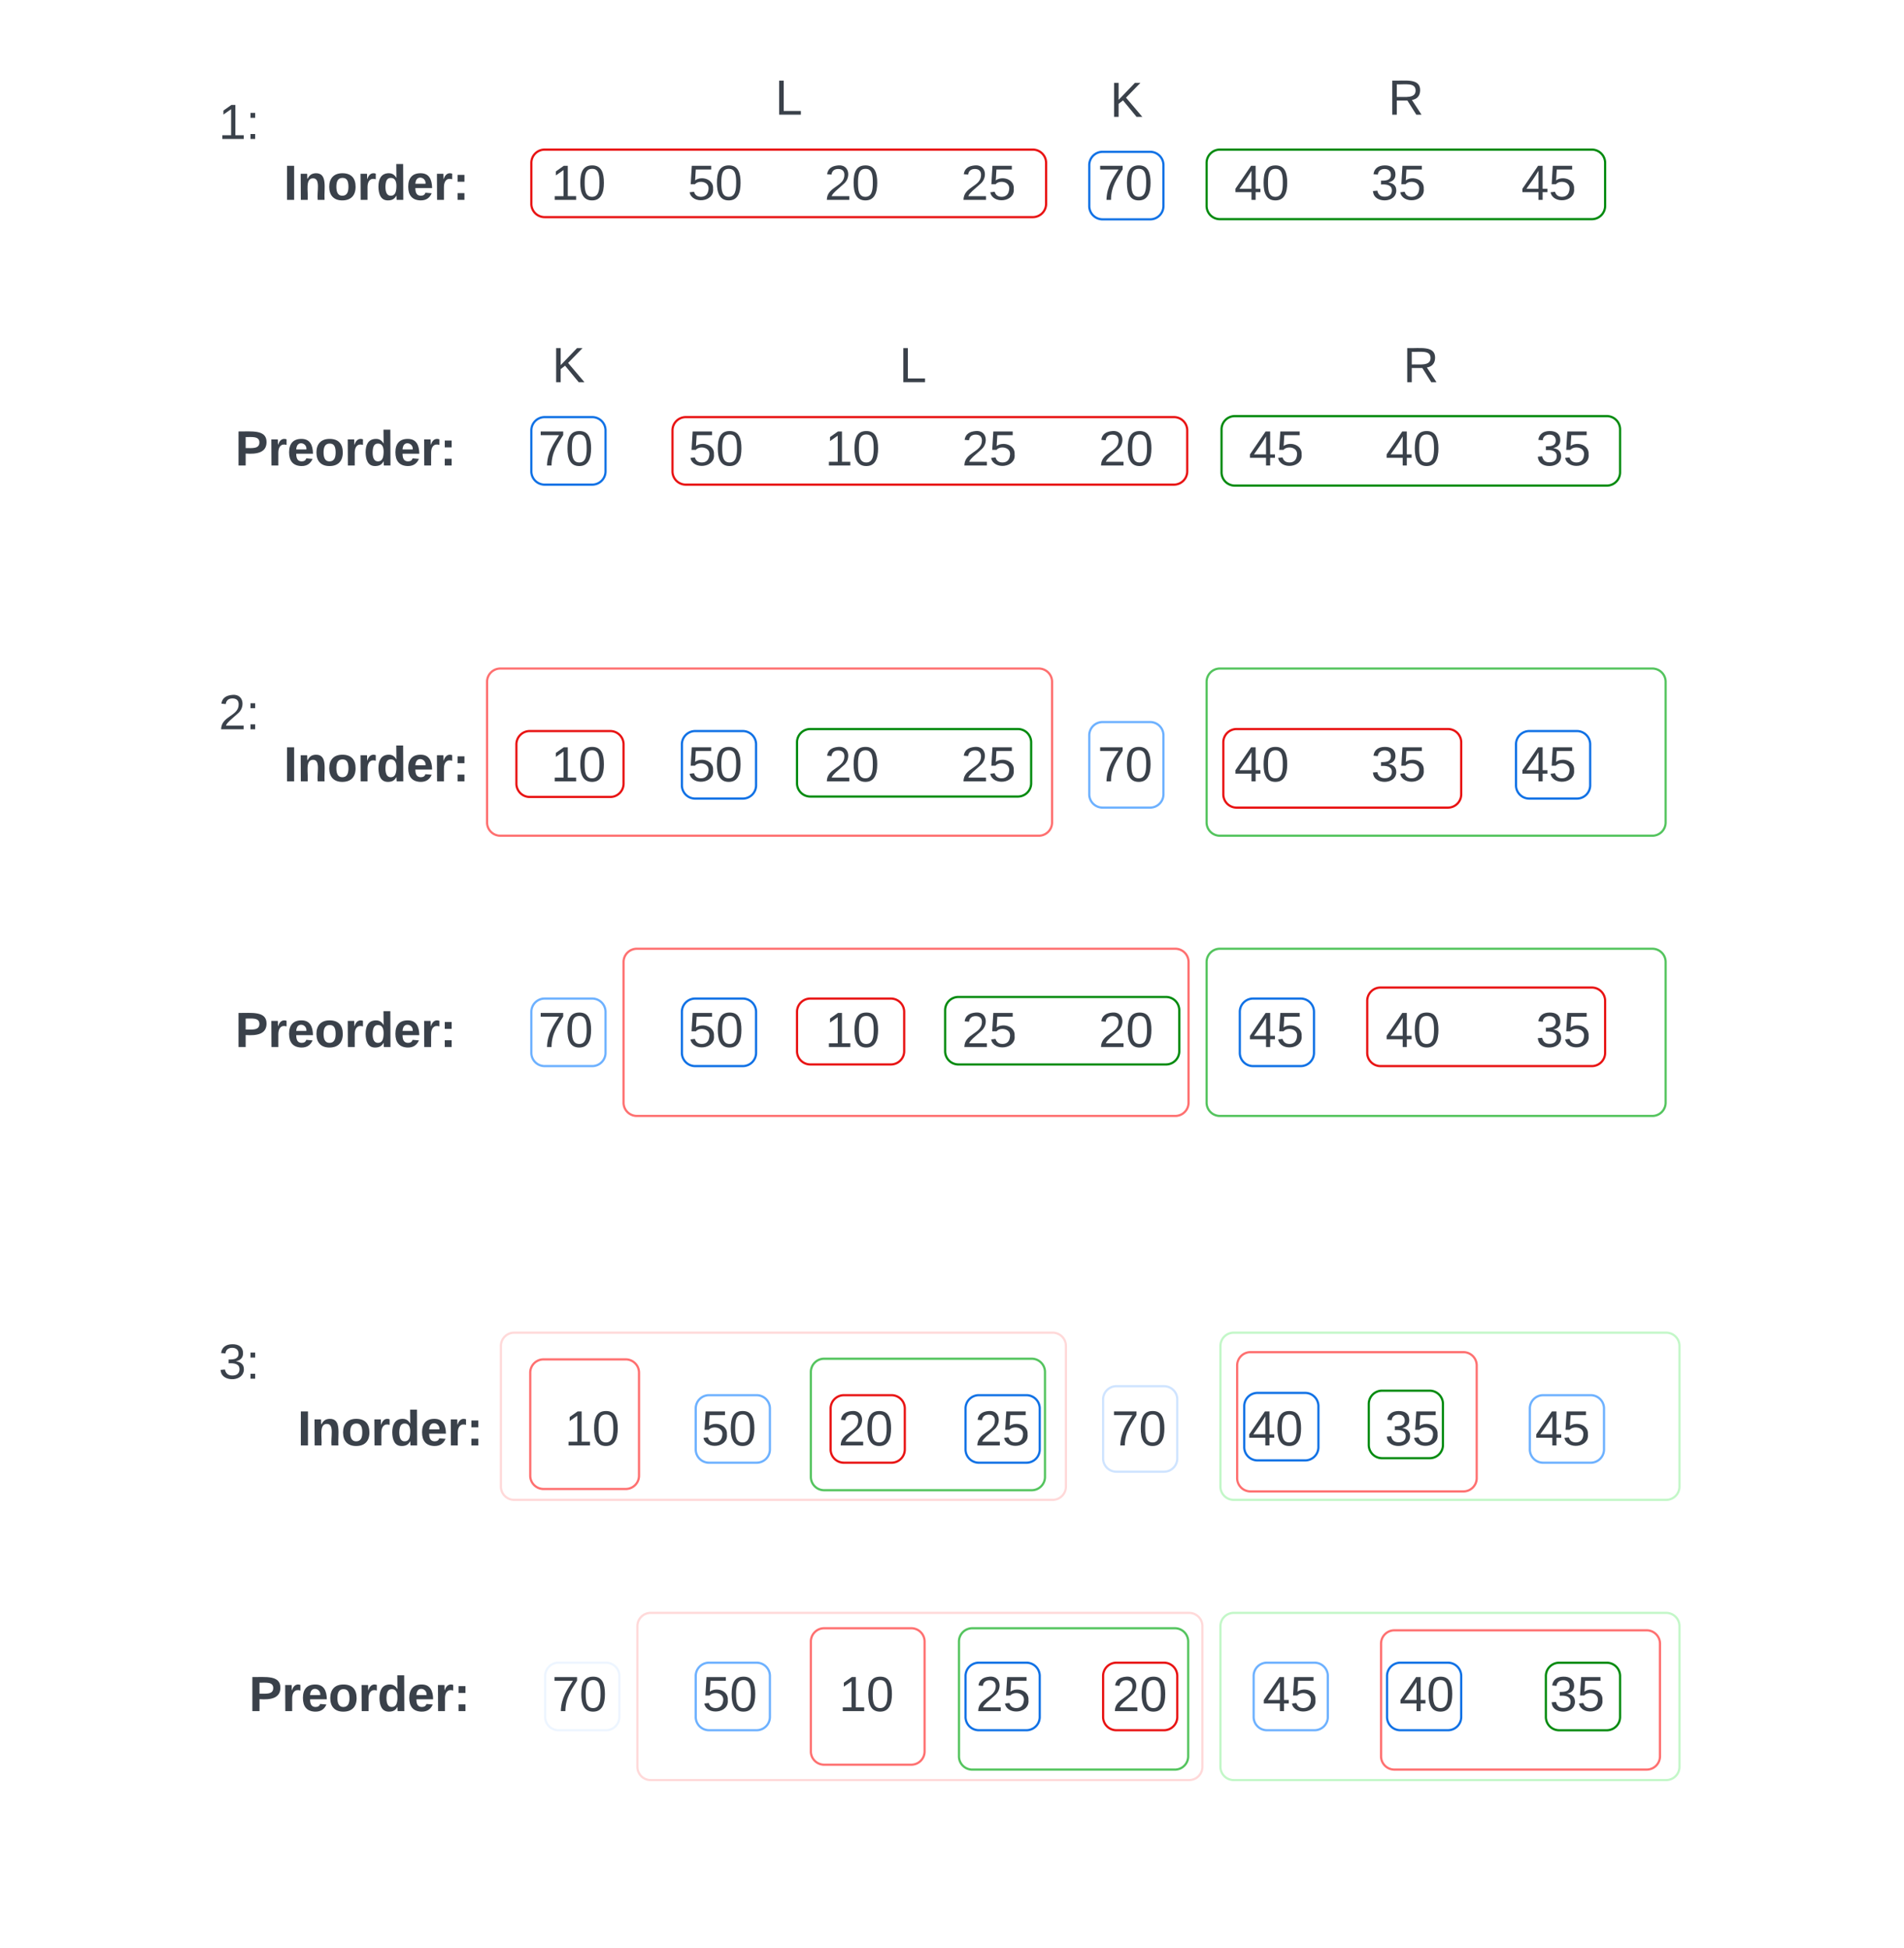 <svg xmlns="http://www.w3.org/2000/svg" xmlns:xlink="http://www.w3.org/1999/xlink" xmlns:lucid="lucid" width="860" height="880"><g transform="translate(-820 -440)" lucid:page-tab-id="0_0"><path d="M500 0h1500v1500H500z" fill="#fff"/><path d="M820 446a6 6 0 0 1 6-6h848a6 6 0 0 1 6 6v868a6 6 0 0 1-6 6H826a6 6 0 0 1-6-6z" stroke="#000" stroke-opacity="0" fill="#fff"/><path d="M900 506a6 6 0 0 1 6-6h668a6 6 0 0 1 6 6v37.67a6 6 0 0 1-6 6H906a6 6 0 0 1-6-6z" stroke="#000" stroke-opacity="0" fill="#fff" fill-opacity="0"/><use xlink:href="#a" transform="matrix(1,0,0,1,905,505) translate(43.148 25.278)"/><use xlink:href="#b" transform="matrix(1,0,0,1,905,505) translate(163.889 25.278)"/><use xlink:href="#c" transform="matrix(1,0,0,1,905,505) translate(225.617 25.278)"/><use xlink:href="#d" transform="matrix(1,0,0,1,905,505) translate(287.346 25.278)"/><use xlink:href="#e" transform="matrix(1,0,0,1,905,505) translate(349.074 25.278)"/><use xlink:href="#f" transform="matrix(1,0,0,1,905,505) translate(410.802 25.278)"/><use xlink:href="#g" transform="matrix(1,0,0,1,905,505) translate(472.531 25.278)"/><use xlink:href="#h" transform="matrix(1,0,0,1,905,505) translate(534.259 25.278)"/><use xlink:href="#i" transform="matrix(1,0,0,1,905,505) translate(602.16 25.278)"/><path d="M1312 514.58a6 6 0 0 1 6-6h21.5a6 6 0 0 1 6 6v18.5a6 6 0 0 1-6 6H1318a6 6 0 0 1-6-6z" stroke="#1071e5" fill-opacity="0"/><path d="M1365 513.58a6 6 0 0 1 6-6h168a6 6 0 0 1 6 6V533a6 6 0 0 1-6 6h-168a6 6 0 0 1-6-6z" stroke="#008a0e" fill-opacity="0"/><path d="M1060 513.58a6 6 0 0 1 6-6h220.5a6 6 0 0 1 6 6v18.5a6 6 0 0 1-6 6H1066a6 6 0 0 1-6-6z" stroke="#e81313" fill-opacity="0"/><path d="M1285.75 474.08a6 6 0 0 1 6-6h74a6 6 0 0 1 6 6v28.5a6 6 0 0 1-6 6h-74a6 6 0 0 1-6-6z" stroke="#000" stroke-opacity="0" fill="#fff" fill-opacity="0"/><use xlink:href="#j" transform="matrix(1,0,0,1,1290.75,473.083) translate(30.593 19.715)"/><path d="M1412 473.08a6 6 0 0 1 6-6h74a6 6 0 0 1 6 6v28.5a6 6 0 0 1-6 6h-74a6 6 0 0 1-6-6z" stroke="#000" stroke-opacity="0" fill="#fff" fill-opacity="0"/><use xlink:href="#k" transform="matrix(1,0,0,1,1417,472.083) translate(30.006 19.715)"/><path d="M1133.25 473.08a6 6 0 0 1 6-6h74a6 6 0 0 1 6 6v28.5a6 6 0 0 1-6 6h-74a6 6 0 0 1-6-6z" stroke="#000" stroke-opacity="0" fill="#fff" fill-opacity="0"/><use xlink:href="#l" transform="matrix(1,0,0,1,1138.25,472.083) translate(31.827 19.715)"/><path d="M892.33 620a6 6 0 0 1 6-6h668a6 6 0 0 1 6 6v51.33a6 6 0 0 1-6 6h-668a6 6 0 0 1-6-6z" stroke="#000" stroke-opacity="0" fill="#fff" fill-opacity="0"/><use xlink:href="#m" transform="matrix(1,0,0,1,897.333,619) translate(28.92 31.278)"/><use xlink:href="#n" transform="matrix(1,0,0,1,897.333,619) translate(165.772 31.278)"/><use xlink:href="#c" transform="matrix(1,0,0,1,897.333,619) translate(233.673 31.278)"/><use xlink:href="#b" transform="matrix(1,0,0,1,897.333,619) translate(295.401 31.278)"/><use xlink:href="#e" transform="matrix(1,0,0,1,897.333,619) translate(357.13 31.278)"/><use xlink:href="#o" transform="matrix(1,0,0,1,897.333,619) translate(418.858 31.278)"/><use xlink:href="#p" transform="matrix(1,0,0,1,897.333,619) translate(486.759 31.278)"/><use xlink:href="#q" transform="matrix(1,0,0,1,897.333,619) translate(548.488 31.278)"/><use xlink:href="#r" transform="matrix(1,0,0,1,897.333,619) translate(616.389 31.278)"/><path d="M1060 634.42a6 6 0 0 1 6-6h21.5a6 6 0 0 1 6 6v18.5a6 6 0 0 1-6 6H1066a6 6 0 0 1-6-6z" stroke="#1071e5" fill-opacity="0"/><path d="M1371.75 633.96a6 6 0 0 1 6-6h168a6 6 0 0 1 6 6v19.4a6 6 0 0 1-6 6h-168a6 6 0 0 1-6-6z" stroke="#008a0e" fill-opacity="0"/><path d="M1033.75 593.92a6 6 0 0 1 6-6h74a6 6 0 0 1 6 6v28.5a6 6 0 0 1-6 6h-74a6 6 0 0 1-6-6z" stroke="#000" stroke-opacity="0" fill="#fff" fill-opacity="0"/><use xlink:href="#j" transform="matrix(1,0,0,1,1038.75,592.917) translate(30.593 19.715)"/><path d="M1418.75 593.92a6 6 0 0 1 6-6h74a6 6 0 0 1 6 6v28.5a6 6 0 0 1-6 6h-74a6 6 0 0 1-6-6z" stroke="#000" stroke-opacity="0" fill="#fff" fill-opacity="0"/><use xlink:href="#k" transform="matrix(1,0,0,1,1423.75,592.917) translate(30.006 19.715)"/><path d="M1189.33 593.92a6 6 0 0 1 6-6h74a6 6 0 0 1 6 6v28.5a6 6 0 0 1-6 6h-74a6 6 0 0 1-6-6z" stroke="#000" stroke-opacity="0" fill="#fff" fill-opacity="0"/><use xlink:href="#l" transform="matrix(1,0,0,1,1194.333,592.917) translate(31.827 19.715)"/><path d="M1123.75 634.42a6 6 0 0 1 6-6h220.5a6 6 0 0 1 6 6v18.5a6 6 0 0 1-6 6h-220.5a6 6 0 0 1-6-6z" stroke="#e81313" fill-opacity="0"/><path d="M900 768.67a6 6 0 0 1 6-6h668a6 6 0 0 1 6 6v37.66a6 6 0 0 1-6 6H906a6 6 0 0 1-6-6z" stroke="#000" stroke-opacity="0" fill="#fff" fill-opacity="0"/><use xlink:href="#a" transform="matrix(1,0,0,1,905,767.667) translate(43.148 25.278)"/><use xlink:href="#b" transform="matrix(1,0,0,1,905,767.667) translate(163.889 25.278)"/><use xlink:href="#c" transform="matrix(1,0,0,1,905,767.667) translate(225.617 25.278)"/><use xlink:href="#d" transform="matrix(1,0,0,1,905,767.667) translate(287.346 25.278)"/><use xlink:href="#e" transform="matrix(1,0,0,1,905,767.667) translate(349.074 25.278)"/><use xlink:href="#f" transform="matrix(1,0,0,1,905,767.667) translate(410.802 25.278)"/><use xlink:href="#g" transform="matrix(1,0,0,1,905,767.667) translate(472.531 25.278)"/><use xlink:href="#h" transform="matrix(1,0,0,1,905,767.667) translate(534.259 25.278)"/><use xlink:href="#i" transform="matrix(1,0,0,1,905,767.667) translate(602.16 25.278)"/><path d="M1312 772.17a6 6 0 0 1 6-6h21.5a6 6 0 0 1 6 6v26.64a6 6 0 0 1-6 6H1318a6 6 0 0 1-6-6z" stroke="#6db1ff" fill-opacity="0"/><path d="M1365 748a6 6 0 0 1 6-6h195.33a6 6 0 0 1 6 6v63.52a6 6 0 0 1-6 6H1371a6 6 0 0 1-6-6z" stroke="#54c45e" fill-opacity="0"/><path d="M1040 748a6 6 0 0 1 6-6h243.2a6 6 0 0 1 6 6v63.52a6 6 0 0 1-6 6H1046a6 6 0 0 1-6-6z" stroke="#fe7070" fill-opacity="0"/><path d="M892.33 882.67a6 6 0 0 1 6-6h668a6 6 0 0 1 6 6V934a6 6 0 0 1-6 6h-668a6 6 0 0 1-6-6z" stroke="#000" stroke-opacity="0" fill="#fff" fill-opacity="0"/><use xlink:href="#m" transform="matrix(1,0,0,1,897.333,881.667) translate(28.92 31.278)"/><use xlink:href="#n" transform="matrix(1,0,0,1,897.333,881.667) translate(165.772 31.278)"/><use xlink:href="#c" transform="matrix(1,0,0,1,897.333,881.667) translate(233.673 31.278)"/><use xlink:href="#b" transform="matrix(1,0,0,1,897.333,881.667) translate(295.401 31.278)"/><use xlink:href="#e" transform="matrix(1,0,0,1,897.333,881.667) translate(357.13 31.278)"/><use xlink:href="#o" transform="matrix(1,0,0,1,897.333,881.667) translate(418.858 31.278)"/><use xlink:href="#p" transform="matrix(1,0,0,1,897.333,881.667) translate(486.759 31.278)"/><use xlink:href="#q" transform="matrix(1,0,0,1,897.333,881.667) translate(548.488 31.278)"/><use xlink:href="#r" transform="matrix(1,0,0,1,897.333,881.667) translate(616.389 31.278)"/><path d="M1060 897.08a6 6 0 0 1 6-6h21.5a6 6 0 0 1 6 6v18.5a6 6 0 0 1-6 6H1066a6 6 0 0 1-6-6z" stroke="#6db1ff" fill-opacity="0"/><path d="M1365 874.57a6 6 0 0 1 6-6h195.33a6 6 0 0 1 6 6v63.52a6 6 0 0 1-6 6H1371a6 6 0 0 1-6-6z" stroke="#54c45e" fill-opacity="0"/><path d="M1101.65 874.57a6 6 0 0 1 6-6h243.2a6 6 0 0 1 6 6v63.52a6 6 0 0 1-6 6h-243.2a6 6 0 0 1-6-6z" stroke="#fe7070" fill-opacity="0"/><path d="M1128 897.08a6 6 0 0 1 6-6h21.5a6 6 0 0 1 6 6v18.5a6 6 0 0 1-6 6H1134a6 6 0 0 1-6-6zM1380 897.08a6 6 0 0 1 6-6h21.5a6 6 0 0 1 6 6v18.5a6 6 0 0 1-6 6H1386a6 6 0 0 1-6-6zM1504.75 776.24a6 6 0 0 1 6-6h21.5a6 6 0 0 1 6 6v18.5a6 6 0 0 1-6 6h-21.5a6 6 0 0 1-6-6zM1128 776.24a6 6 0 0 1 6-6h21.5a6 6 0 0 1 6 6v18.5a6 6 0 0 1-6 6H1134a6 6 0 0 1-6-6z" stroke="#1071e5" fill-opacity="0"/><path d="M1053.25 776.24a6 6 0 0 1 6-6h36.4a6 6 0 0 1 6 6V794a6 6 0 0 1-6 6h-36.4a6 6 0 0 1-6-6zM1180 897.08a6 6 0 0 1 6-6h36.4a6 6 0 0 1 6 6v17.76a6 6 0 0 1-6 6H1186a6 6 0 0 1-6-6z" stroke="#e81313" fill-opacity="0"/><path d="M1180 775.32a6 6 0 0 1 6-6h93.75a6 6 0 0 1 6 6v18.5a6 6 0 0 1-6 6H1186a6 6 0 0 1-6-6zM1246.9 896.35a6 6 0 0 1 6-6h93.75a6 6 0 0 1 6 6v18.5a6 6 0 0 1-6 6h-93.75a6 6 0 0 1-6-6z" stroke="#008a0e" fill-opacity="0"/><path d="M1372.55 775.32a6 6 0 0 1 6-6H1474a6 6 0 0 1 6 6v23.5a6 6 0 0 1-6 6h-95.45a6 6 0 0 1-6-6zM1437.55 892.1a6 6 0 0 1 6-6H1539a6 6 0 0 1 6 6v23.48a6 6 0 0 1-6 6h-95.45a6 6 0 0 1-6-6z" stroke="#e81313" fill-opacity="0"/><path d="M906.25 1068.67a6 6 0 0 1 6-6h668a6 6 0 0 1 6 6v37.66a6 6 0 0 1-6 6h-668a6 6 0 0 1-6-6z" stroke="#000" stroke-opacity="0" fill="#fff" fill-opacity="0"/><g><use xlink:href="#a" transform="matrix(1,0,0,1,911.25,1067.667) translate(43.148 25.278)"/><use xlink:href="#b" transform="matrix(1,0,0,1,911.25,1067.667) translate(163.889 25.278)"/><use xlink:href="#c" transform="matrix(1,0,0,1,911.25,1067.667) translate(225.617 25.278)"/><use xlink:href="#d" transform="matrix(1,0,0,1,911.25,1067.667) translate(287.346 25.278)"/><use xlink:href="#e" transform="matrix(1,0,0,1,911.25,1067.667) translate(349.074 25.278)"/><use xlink:href="#f" transform="matrix(1,0,0,1,911.25,1067.667) translate(410.802 25.278)"/><use xlink:href="#g" transform="matrix(1,0,0,1,911.25,1067.667) translate(472.531 25.278)"/><use xlink:href="#h" transform="matrix(1,0,0,1,911.25,1067.667) translate(534.259 25.278)"/><use xlink:href="#i" transform="matrix(1,0,0,1,911.25,1067.667) translate(602.16 25.278)"/></g><path d="M1318.25 1072.17a6 6 0 0 1 6-6h21.5a6 6 0 0 1 6 6v26.64a6 6 0 0 1-6 6h-21.5a6 6 0 0 1-6-6z" stroke="#cfe4ff" fill-opacity="0"/><path d="M1371.25 1048a6 6 0 0 1 6-6h195.33a6 6 0 0 1 6 6v63.52a6 6 0 0 1-6 6h-195.33a6 6 0 0 1-6-6z" stroke="#c3f7c8" fill-opacity="0"/><path d="M1046.25 1048a6 6 0 0 1 6-6h243.2a6 6 0 0 1 6 6v63.52a6 6 0 0 1-6 6h-243.2a6 6 0 0 1-6-6z" stroke="#ffd9d9" fill-opacity="0"/><path d="M898.58 1182.67a6 6 0 0 1 6-6h668a6 6 0 0 1 6 6V1234a6 6 0 0 1-6 6h-668a6 6 0 0 1-6-6z" stroke="#000" stroke-opacity="0" fill="#fff" fill-opacity="0"/><g><use xlink:href="#m" transform="matrix(1,0,0,1,903.583,1181.667) translate(28.92 31.278)"/><use xlink:href="#n" transform="matrix(1,0,0,1,903.583,1181.667) translate(165.772 31.278)"/><use xlink:href="#c" transform="matrix(1,0,0,1,903.583,1181.667) translate(233.673 31.278)"/><use xlink:href="#b" transform="matrix(1,0,0,1,903.583,1181.667) translate(295.401 31.278)"/><use xlink:href="#e" transform="matrix(1,0,0,1,903.583,1181.667) translate(357.13 31.278)"/><use xlink:href="#o" transform="matrix(1,0,0,1,903.583,1181.667) translate(418.858 31.278)"/><use xlink:href="#p" transform="matrix(1,0,0,1,903.583,1181.667) translate(486.759 31.278)"/><use xlink:href="#q" transform="matrix(1,0,0,1,903.583,1181.667) translate(548.488 31.278)"/><use xlink:href="#r" transform="matrix(1,0,0,1,903.583,1181.667) translate(616.389 31.278)"/></g><path d="M1066.25 1197.08a6 6 0 0 1 6-6h21.5a6 6 0 0 1 6 6v18.5a6 6 0 0 1-6 6h-21.5a6 6 0 0 1-6-6z" stroke="#edf5ff" fill-opacity="0"/><path d="M1371.25 1174.57a6 6 0 0 1 6-6h195.33a6 6 0 0 1 6 6v63.53a6 6 0 0 1-6 6h-195.33a6 6 0 0 1-6-6z" stroke="#c3f7c8" fill-opacity="0"/><path d="M1107.9 1174.57a6 6 0 0 1 6-6h243.2a6 6 0 0 1 6 6v63.53a6 6 0 0 1-6 6h-243.2a6 6 0 0 1-6-6z" stroke="#ffd9d9" fill-opacity="0"/><path d="M1134.25 1197.08a6 6 0 0 1 6-6h21.5a6 6 0 0 1 6 6v18.5a6 6 0 0 1-6 6h-21.5a6 6 0 0 1-6-6zM1386.25 1197.08a6 6 0 0 1 6-6h21.5a6 6 0 0 1 6 6v18.5a6 6 0 0 1-6 6h-21.5a6 6 0 0 1-6-6zM1511 1076.24a6 6 0 0 1 6-6h21.5a6 6 0 0 1 6 6v18.5a6 6 0 0 1-6 6H1517a6 6 0 0 1-6-6zM1134.25 1076.24a6 6 0 0 1 6-6h21.5a6 6 0 0 1 6 6v18.5a6 6 0 0 1-6 6h-21.5a6 6 0 0 1-6-6z" stroke="#6db1ff" fill-opacity="0"/><path d="M1059.5 1060.06a6 6 0 0 1 6-6h37.13a6 6 0 0 1 6 6v46.54a6 6 0 0 1-6 6h-37.13a6 6 0 0 1-6-6zM1186.25 1181.52a6 6 0 0 1 6-6h39.37a6 6 0 0 1 6 6v49.63a6 6 0 0 1-6 6h-39.37a6 6 0 0 1-6-6z" stroke="#fe7070" fill-opacity="0"/><path d="M1186.25 1059.76a6 6 0 0 1 6-6H1286a6 6 0 0 1 6 6v47.4a6 6 0 0 1-6 6h-93.75a6 6 0 0 1-6-6zM1253.15 1181.52a6 6 0 0 1 6-6h91.53a6 6 0 0 1 6 6v51.85a6 6 0 0 1-6 6h-91.53a6 6 0 0 1-6-6z" stroke="#54c45e" fill-opacity="0"/><path d="M1378.8 1056.8a6 6 0 0 1 6-6h96.2a6 6 0 0 1 6 6v50.9a6 6 0 0 1-6 6h-96.2a6 6 0 0 1-6-6zM1443.8 1182.46a6 6 0 0 1 6-6h113.98a6 6 0 0 1 6 6v50.9a6 6 0 0 1-6 6H1449.8a6 6 0 0 1-6-6z" stroke="#fe7070" fill-opacity="0"/><path d="M1256.12 1197.08a6 6 0 0 1 6-6h21.5a6 6 0 0 1 6 6v18.5a6 6 0 0 1-6 6h-21.5a6 6 0 0 1-6-6zM1256.12 1076.24a6 6 0 0 1 6-6h21.5a6 6 0 0 1 6 6v18.5a6 6 0 0 1-6 6h-21.5a6 6 0 0 1-6-6z" stroke="#1071e5" fill-opacity="0"/><path d="M1195.18 1076.24a6 6 0 0 1 6-6h21.5a6 6 0 0 1 6 6v18.5a6 6 0 0 1-6 6h-21.5a6 6 0 0 1-6-6zM1318.25 1197.08a6 6 0 0 1 6-6h21.5a6 6 0 0 1 6 6v18.5a6 6 0 0 1-6 6h-21.5a6 6 0 0 1-6-6z" stroke="#e81313" fill-opacity="0"/><path d="M1446.5 1197.08a6 6 0 0 1 6-6h21.5a6 6 0 0 1 6 6v18.5a6 6 0 0 1-6 6h-21.5a6 6 0 0 1-6-6z" stroke="#1071e5" fill-opacity="0"/><path d="M1518.25 1197.1a6 6 0 0 1 6-6h21.5a6 6 0 0 1 6 6v18.5a6 6 0 0 1-6 6h-21.5a6 6 0 0 1-6-6zM1438.25 1074.2a6 6 0 0 1 6-6h21.5a6 6 0 0 1 6 6v18.5a6 6 0 0 1-6 6h-21.5a6 6 0 0 1-6-6z" stroke="#008a0e" fill-opacity="0"/><path d="M1382 1075.2a6 6 0 0 1 6-6h21.5a6 6 0 0 1 6 6v18.5a6 6 0 0 1-6 6H1388a6 6 0 0 1-6-6z" stroke="#1071e5" fill-opacity="0"/><path d="M913.75 486a6 6 0 0 1 6-6h228a6 6 0 0 1 6 6v584.67a6 6 0 0 1-6 6h-228a6 6 0 0 1-6-6z" stroke="#000" stroke-opacity="0" fill="#fff" fill-opacity="0"/><g><use xlink:href="#s" transform="matrix(1,0,0,1,918.75,485) translate(0 17.778)"/><use xlink:href="#t" transform="matrix(1,0,0,1,918.75,485) translate(0 44.444)"/><use xlink:href="#t" transform="matrix(1,0,0,1,918.75,485) translate(0 71.111)"/><use xlink:href="#t" transform="matrix(1,0,0,1,918.75,485) translate(0 97.778)"/><use xlink:href="#t" transform="matrix(1,0,0,1,918.75,485) translate(0 124.444)"/><use xlink:href="#t" transform="matrix(1,0,0,1,918.75,485) translate(0 151.111)"/><use xlink:href="#t" transform="matrix(1,0,0,1,918.75,485) translate(0 177.778)"/><use xlink:href="#t" transform="matrix(1,0,0,1,918.75,485) translate(0 204.444)"/><use xlink:href="#t" transform="matrix(1,0,0,1,918.75,485) translate(0 231.111)"/><use xlink:href="#t" transform="matrix(1,0,0,1,918.75,485) translate(0 257.778)"/><use xlink:href="#u" transform="matrix(1,0,0,1,918.75,485) translate(0 284.444)"/><use xlink:href="#t" transform="matrix(1,0,0,1,918.75,485) translate(0 311.111)"/><use xlink:href="#t" transform="matrix(1,0,0,1,918.75,485) translate(0 337.778)"/><use xlink:href="#t" transform="matrix(1,0,0,1,918.75,485) translate(0 364.444)"/><use xlink:href="#t" transform="matrix(1,0,0,1,918.75,485) translate(0 391.111)"/><use xlink:href="#t" transform="matrix(1,0,0,1,918.75,485) translate(0 417.778)"/><use xlink:href="#t" transform="matrix(1,0,0,1,918.75,485) translate(0 444.444)"/><use xlink:href="#t" transform="matrix(1,0,0,1,918.75,485) translate(0 471.111)"/><use xlink:href="#t" transform="matrix(1,0,0,1,918.75,485) translate(0 497.778)"/><use xlink:href="#t" transform="matrix(1,0,0,1,918.75,485) translate(0 524.444)"/><use xlink:href="#t" transform="matrix(1,0,0,1,918.75,485) translate(0 551.111)"/><use xlink:href="#v" transform="matrix(1,0,0,1,918.75,485) translate(0 577.778)"/></g><defs><path fill="#3a414a" d="M24 0v-248h52V0H24" id="w"/><path fill="#3a414a" d="M135-194c87-1 58 113 63 194h-50c-7-57 23-157-34-157-59 0-34 97-39 157H25l-1-190h47c2 12-1 28 3 38 12-26 28-41 61-42" id="x"/><path fill="#3a414a" d="M110-194c64 0 96 36 96 99 0 64-35 99-97 99-61 0-95-36-95-99 0-62 34-99 96-99zm-1 164c35 0 45-28 45-65 0-40-10-65-43-65-34 0-45 26-45 65 0 36 10 65 43 65" id="y"/><path fill="#3a414a" d="M135-150c-39-12-60 13-60 57V0H25l-1-190h47c2 13-1 29 3 40 6-28 27-53 61-41v41" id="z"/><path fill="#3a414a" d="M88-194c31-1 46 15 58 34l-1-101h50l1 261h-48c-2-10 0-23-3-31C134-8 116 4 84 4 32 4 16-41 15-95c0-56 19-97 73-99zm17 164c33 0 40-30 41-66 1-37-9-64-41-64s-38 30-39 65c0 43 13 65 39 65" id="A"/><path fill="#3a414a" d="M185-48c-13 30-37 53-82 52C43 2 14-33 14-96s30-98 90-98c62 0 83 45 84 108H66c0 31 8 55 39 56 18 0 30-7 34-22zm-45-69c5-46-57-63-70-21-2 6-4 13-4 21h74" id="B"/><path fill="#3a414a" d="M35-132v-50h50v50H35zM35 0v-49h50V0H35" id="C"/><g id="a"><use transform="matrix(0.062,0,0,0.062,0,0)" xlink:href="#w"/><use transform="matrix(0.062,0,0,0.062,6.173,0)" xlink:href="#x"/><use transform="matrix(0.062,0,0,0.062,19.691,0)" xlink:href="#y"/><use transform="matrix(0.062,0,0,0.062,33.21,0)" xlink:href="#z"/><use transform="matrix(0.062,0,0,0.062,41.852,0)" xlink:href="#A"/><use transform="matrix(0.062,0,0,0.062,55.37,0)" xlink:href="#B"/><use transform="matrix(0.062,0,0,0.062,67.716,0)" xlink:href="#z"/><use transform="matrix(0.062,0,0,0.062,76.358,0)" xlink:href="#C"/></g><path fill="#3a414a" d="M27 0v-27h64v-190l-56 39v-29l58-41h29v221h61V0H27" id="D"/><path fill="#3a414a" d="M101-251c68 0 85 55 85 127S166 4 100 4C33 4 14-52 14-124c0-73 17-127 87-127zm-1 229c47 0 54-49 54-102s-4-102-53-102c-51 0-55 48-55 102 0 53 5 102 54 102" id="E"/><g id="b"><use transform="matrix(0.062,0,0,0.062,0,0)" xlink:href="#D"/><use transform="matrix(0.062,0,0,0.062,12.346,0)" xlink:href="#E"/></g><path fill="#3a414a" d="M54-142c48-35 137-8 131 61C196 18 31 33 14-55l32-4c7 23 22 37 52 37 35-1 51-22 54-58 4-55-73-65-99-34H22l8-134h141v27H59" id="F"/><g id="c"><use transform="matrix(0.062,0,0,0.062,0,0)" xlink:href="#F"/><use transform="matrix(0.062,0,0,0.062,12.346,0)" xlink:href="#E"/></g><path fill="#3a414a" d="M101-251c82-7 93 87 43 132L82-64C71-53 59-42 53-27h129V0H18c2-99 128-94 128-182 0-28-16-43-45-43s-46 15-49 41l-32-3c6-41 34-60 81-64" id="G"/><g id="d"><use transform="matrix(0.062,0,0,0.062,0,0)" xlink:href="#G"/><use transform="matrix(0.062,0,0,0.062,12.346,0)" xlink:href="#E"/></g><g id="e"><use transform="matrix(0.062,0,0,0.062,0,0)" xlink:href="#G"/><use transform="matrix(0.062,0,0,0.062,12.346,0)" xlink:href="#F"/></g><path fill="#3a414a" d="M64 0c3-98 48-159 88-221H18v-27h164v26C143-157 98-101 97 0H64" id="H"/><g id="f"><use transform="matrix(0.062,0,0,0.062,0,0)" xlink:href="#H"/><use transform="matrix(0.062,0,0,0.062,12.346,0)" xlink:href="#E"/></g><path fill="#3a414a" d="M155-56V0h-30v-56H8v-25l114-167h33v167h35v25h-35zm-30-156c-27 46-58 90-88 131h88v-131" id="I"/><g id="g"><use transform="matrix(0.062,0,0,0.062,0,0)" xlink:href="#I"/><use transform="matrix(0.062,0,0,0.062,12.346,0)" xlink:href="#E"/></g><path fill="#3a414a" d="M126-127c33 6 58 20 58 59 0 88-139 92-164 29-3-8-5-16-6-25l32-3c6 27 21 44 54 44 32 0 52-15 52-46 0-38-36-46-79-43v-28c39 1 72-4 72-42 0-27-17-43-46-43-28 0-47 15-49 41l-32-3c6-42 35-63 81-64 48-1 79 21 79 65 0 36-21 52-52 59" id="J"/><g id="h"><use transform="matrix(0.062,0,0,0.062,0,0)" xlink:href="#J"/><use transform="matrix(0.062,0,0,0.062,12.346,0)" xlink:href="#F"/></g><g id="i"><use transform="matrix(0.062,0,0,0.062,0,0)" xlink:href="#I"/><use transform="matrix(0.062,0,0,0.062,12.346,0)" xlink:href="#F"/></g><path fill="#3a414a" d="M194 0L95-120 63-95V0H30v-248h33v124l119-124h40L117-140 236 0h-42" id="K"/><use transform="matrix(0.062,0,0,0.062,0,0)" xlink:href="#K" id="j"/><path fill="#3a414a" d="M233-177c-1 41-23 64-60 70L243 0h-38l-65-103H63V0H30v-248c88 3 205-21 203 71zM63-129c60-2 137 13 137-47 0-61-80-42-137-45v92" id="L"/><use transform="matrix(0.062,0,0,0.062,0,0)" xlink:href="#L" id="k"/><path fill="#3a414a" d="M30 0v-248h33v221h125V0H30" id="M"/><use transform="matrix(0.062,0,0,0.062,0,0)" xlink:href="#M" id="l"/><path fill="#3a414a" d="M24-248c93 1 206-16 204 79-1 75-69 88-152 82V0H24v-248zm52 121c47 0 100 7 100-41 0-47-54-39-100-39v80" id="N"/><g id="m"><use transform="matrix(0.062,0,0,0.062,0,0)" xlink:href="#N"/><use transform="matrix(0.062,0,0,0.062,14.815,0)" xlink:href="#z"/><use transform="matrix(0.062,0,0,0.062,23.457,0)" xlink:href="#B"/><use transform="matrix(0.062,0,0,0.062,35.802,0)" xlink:href="#y"/><use transform="matrix(0.062,0,0,0.062,49.321,0)" xlink:href="#z"/><use transform="matrix(0.062,0,0,0.062,57.963,0)" xlink:href="#A"/><use transform="matrix(0.062,0,0,0.062,71.481,0)" xlink:href="#B"/><use transform="matrix(0.062,0,0,0.062,83.827,0)" xlink:href="#z"/><use transform="matrix(0.062,0,0,0.062,92.469,0)" xlink:href="#C"/></g><g id="n"><use transform="matrix(0.062,0,0,0.062,0,0)" xlink:href="#H"/><use transform="matrix(0.062,0,0,0.062,12.346,0)" xlink:href="#E"/></g><g id="o"><use transform="matrix(0.062,0,0,0.062,0,0)" xlink:href="#G"/><use transform="matrix(0.062,0,0,0.062,12.346,0)" xlink:href="#E"/></g><g id="p"><use transform="matrix(0.062,0,0,0.062,0,0)" xlink:href="#I"/><use transform="matrix(0.062,0,0,0.062,12.346,0)" xlink:href="#F"/></g><g id="q"><use transform="matrix(0.062,0,0,0.062,0,0)" xlink:href="#I"/><use transform="matrix(0.062,0,0,0.062,12.346,0)" xlink:href="#E"/></g><g id="r"><use transform="matrix(0.062,0,0,0.062,0,0)" xlink:href="#J"/><use transform="matrix(0.062,0,0,0.062,12.346,0)" xlink:href="#F"/></g><path fill="#3a414a" d="M33-154v-36h34v36H33zM33 0v-36h34V0H33" id="O"/><g id="s"><use transform="matrix(0.062,0,0,0.062,0,0)" xlink:href="#D"/><use transform="matrix(0.062,0,0,0.062,12.346,0)" xlink:href="#O"/></g><g id="u"><use transform="matrix(0.062,0,0,0.062,0,0)" xlink:href="#G"/><use transform="matrix(0.062,0,0,0.062,12.346,0)" xlink:href="#O"/></g><g id="v"><use transform="matrix(0.062,0,0,0.062,0,0)" xlink:href="#J"/><use transform="matrix(0.062,0,0,0.062,12.346,0)" xlink:href="#O"/></g></defs></g></svg>